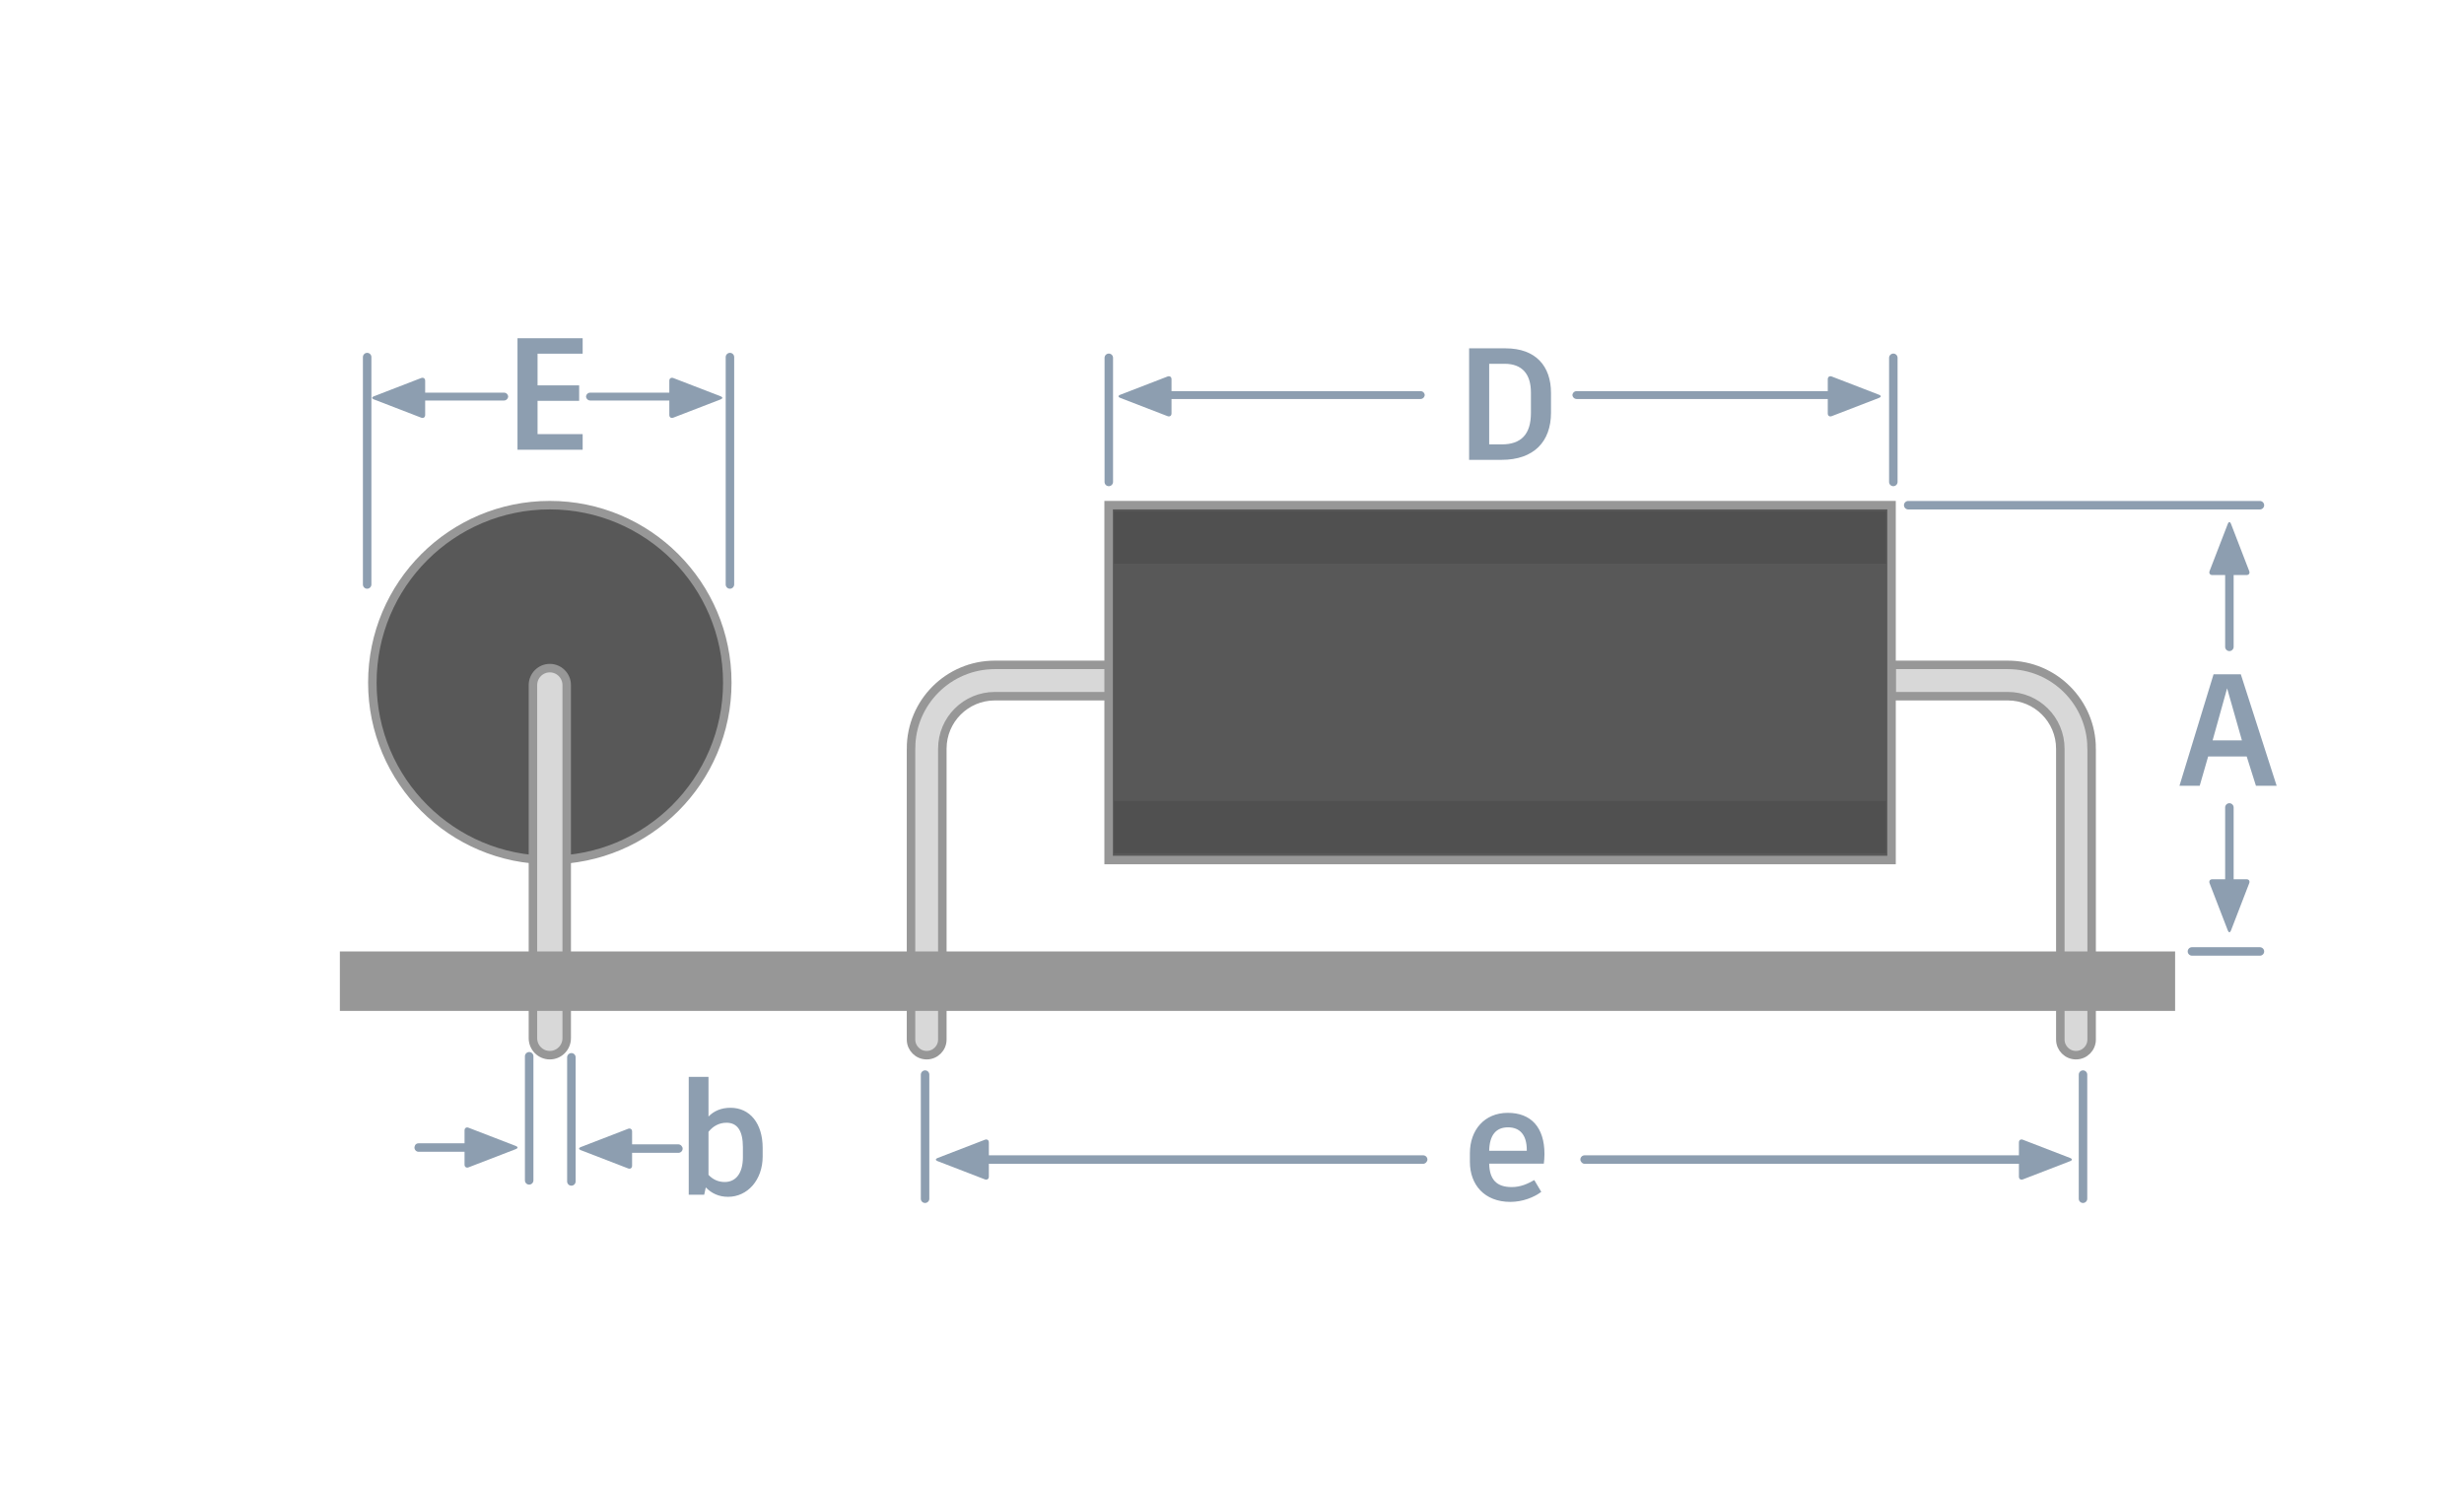<?xml version="1.0" encoding="UTF-8"?>
<svg width="290px" height="175px" viewBox="0 0 290 175" version="1.1" xmlns="http://www.w3.org/2000/svg" xmlns:xlink="http://www.w3.org/1999/xlink">
    <!-- Generator: Sketch 61 (89581) - https://sketch.com -->
    <title>Axial-Labeled</title>
    <desc>Created with Sketch.</desc>
    <g id="Axial-Labeled" stroke="none" stroke-width="1" fill="none" fill-rule="evenodd">
        <g id="Axial" transform="translate(22.138, -4.646)">
            <path d="M108.634,82.913 L108.634,86.599 L94.949,86.599 C91.537,86.599 88.77,89.365 88.77,92.777 C88.768,92.815 88.77,92.853 88.77,92.891 L88.77,127.015 C88.77,128.032 87.944,128.858 86.927,128.858 C85.909,128.858 85.084,128.032 85.084,127.015 L85.084,92.891 L85.088,92.777 L85.084,92.777 C85.084,87.33 89.501,82.913 94.949,82.913 L108.634,82.913 Z" id="Combined-Shape" stroke="#979797" stroke-width="1" fill="#D8D8D8" fill-rule="nonzero"></path>
            <path d="M224.037,82.913 L224.037,86.599 L210.353,86.599 C206.94,86.599 204.173,89.365 204.173,92.777 C204.172,92.815 204.173,92.853 204.173,92.891 L204.173,127.015 C204.173,128.032 203.348,128.858 202.33,128.858 C201.313,128.858 200.488,128.032 200.488,127.015 L200.488,92.891 L200.492,92.777 L200.488,92.777 C200.488,87.33 204.905,82.913 210.353,82.913 L224.037,82.913 Z" id="Combined-Shape-Copy" stroke="#979797" stroke-width="1" fill="#D8D8D8" fill-rule="nonzero" transform="translate(212.262, 105.885) scale(-1, 1) translate(-212.262, -105.885) "></path>
            <rect id="Rectangle-13" stroke="#979797" stroke-width="1" fill="#585858" fill-rule="evenodd" x="108.341" y="64.112" width="92.146" height="41.773"></rect>
            <polygon id="Rectangle-13-Copy" fill="#252424" fill-rule="evenodd" opacity="0.151" points="108.952 64.849 199.844 64.849 199.844 71.01 108.952 71.01"></polygon>
            <polygon id="Rectangle-13-Copy-2" fill="#252424" fill-rule="evenodd" opacity="0.151" points="108.952 98.926 199.844 98.926 199.844 105.087 108.952 105.087"></polygon>
            <circle id="Oval-6" stroke="#979797" stroke-width="1" fill="#585858" fill-rule="evenodd" cx="42.573" cy="84.999" r="20.887"></circle>
            <path d="M40.586,85.296 C40.586,84.191 41.476,83.295 42.573,83.295 C43.67,83.295 44.56,84.191 44.56,85.296 L44.56,126.857 C44.56,127.962 43.67,128.858 42.573,128.858 C41.476,128.858 40.586,127.962 40.586,126.857 L40.586,85.296 Z" id="Path-6" stroke="#979797" stroke-width="1" fill="#D8D8D8" fill-rule="nonzero"></path>
        </g>
        <polygon id="E" fill="#8D9EB0" points="68.575 41.634 63.268 41.634 63.268 45.365 68.163 45.365 68.163 47.184 63.268 47.184 63.268 51.103 68.575 51.103 68.575 52.941 60.906 52.941 60.906 39.815 68.575 39.815"></polygon>
        <path d="M265.513,92.5 L264.425,89.05 L259.887,89.05 L258.893,92.5 L256.512,92.5 L260.525,79.374 L263.731,79.374 L267.95,92.5 L265.513,92.5 Z M262.119,81.024 L260.412,87.156 L263.863,87.156 L262.119,81.024 Z" id="A" fill="#8D9EB0"></path>
        <path d="M42.712,42.04 C42.712,41.761 42.944,41.535 43.212,41.535 L43.212,41.535 C43.488,41.535 43.712,41.758 43.712,42.04 L43.712,68.797 C43.712,69.077 43.48,69.303 43.212,69.303 L43.212,69.303 C42.936,69.303 42.712,69.08 42.712,68.797 L42.712,42.04 Z" id="Rectangle-93" fill="#8D9EB0"></path>
        <path d="M85.41,42.04 C85.41,41.761 85.642,41.535 85.91,41.535 L85.91,41.535 C86.187,41.535 86.41,41.758 86.41,42.04 L86.41,68.797 C86.41,69.077 86.178,69.303 85.91,69.303 L85.91,69.303 C85.634,69.303 85.41,69.08 85.41,68.797 L85.41,42.04 Z" id="Rectangle-93-Copy-2" fill="#8D9EB0"></path>
        <g id="Group-6" transform="translate(43.906, 43.378)" fill="#8D9EB0">
            <g id="triangle" transform="translate(3.085, 3.454) scale(-1, 1) translate(-3.085, -3.454) translate(0.085, 0.954)">
                <path d="M2.888,-0.426 C2.988,-0.685 3.152,-0.678 3.249,-0.426 L5.401,5.15 C5.5,5.409 5.365,5.619 5.081,5.619 L1.056,5.619 C0.78,5.619 0.639,5.402 0.736,5.15 L2.888,-0.426 Z" id="Triangle-1" transform="translate(3.069, 2.501) rotate(90) translate(-3.069, -2.501) "></path>
            </g>
            <path d="M2.938,3.349 C2.938,3.07 3.163,2.843 3.43,2.843 L15.411,2.843 C15.683,2.843 15.904,3.058 15.904,3.349 L15.904,3.263 C15.904,3.542 15.678,3.769 15.411,3.769 L3.43,3.769 C3.159,3.769 2.938,3.554 2.938,3.263 L2.938,3.349 Z" id="Rectangle-144"></path>
        </g>
        <g id="Group-6" transform="translate(76.91, 46.378) scale(-1, 1) translate(-76.91, -46.378) translate(68.91, 43.378)" fill="#8D9EB0">
            <g id="triangle" transform="translate(3.085, 3.454) scale(-1, 1) translate(-3.085, -3.454) translate(0.085, 0.954)">
                <path d="M2.888,-0.426 C2.988,-0.685 3.152,-0.678 3.249,-0.426 L5.401,5.15 C5.5,5.409 5.365,5.619 5.081,5.619 L1.056,5.619 C0.78,5.619 0.639,5.402 0.736,5.15 L2.888,-0.426 Z" id="Triangle-1" transform="translate(3.069, 2.501) rotate(90) translate(-3.069, -2.501) "></path>
            </g>
            <path d="M2.938,3.349 C2.938,3.07 3.164,2.843 3.432,2.843 L15.444,2.843 C15.717,2.843 15.938,3.058 15.938,3.349 L15.938,3.263 C15.938,3.542 15.712,3.769 15.444,3.769 L3.432,3.769 C3.159,3.769 2.938,3.554 2.938,3.263 L2.938,3.349 Z" id="Rectangle-144"></path>
        </g>
        <g id="Group" transform="translate(131, 43.378)" fill="#8D9EB0">
            <g id="triangle" transform="translate(3.832, 3.275) scale(-1, 1) translate(-3.832, -3.275) translate(0.832, 0.775)">
                <path d="M2.888,-0.426 C2.988,-0.685 3.152,-0.678 3.249,-0.426 L5.401,5.15 C5.5,5.409 5.365,5.619 5.081,5.619 L1.056,5.619 C0.78,5.619 0.639,5.402 0.736,5.15 L2.888,-0.426 Z" id="Triangle-1" transform="translate(3.069, 2.501) rotate(90) translate(-3.069, -2.501) "></path>
            </g>
            <path d="M3.685,3.171 C3.685,2.892 3.913,2.665 4.177,2.665 L36.193,2.665 C36.464,2.665 36.685,2.88 36.685,3.171 L36.685,3.085 C36.685,3.364 36.456,3.591 36.193,3.591 L4.177,3.591 C3.905,3.591 3.685,3.376 3.685,3.085 L3.685,3.171 Z" id="Rectangle-144"></path>
        </g>
        <g id="Group" transform="translate(203.5, 46.378) scale(-1, 1) translate(-203.5, -46.378) translate(185, 43.378)" fill="#8D9EB0">
            <g id="triangle" transform="translate(3.832, 3.275) scale(-1, 1) translate(-3.832, -3.275) translate(0.832, 0.775)">
                <path d="M2.888,-0.426 C2.988,-0.685 3.152,-0.678 3.249,-0.426 L5.401,5.15 C5.5,5.409 5.365,5.619 5.081,5.619 L1.056,5.619 C0.78,5.619 0.639,5.402 0.736,5.15 L2.888,-0.426 Z" id="Triangle-1" transform="translate(3.069, 2.501) rotate(90) translate(-3.069, -2.501) "></path>
            </g>
            <path d="M3.685,3.171 C3.685,2.892 3.915,2.665 4.181,2.665 L36.44,2.665 C36.714,2.665 36.936,2.88 36.936,3.171 L36.936,3.085 C36.936,3.364 36.706,3.591 36.44,3.591 L4.181,3.591 C3.907,3.591 3.685,3.376 3.685,3.085 L3.685,3.171 Z" id="Rectangle-144"></path>
        </g>
        <path d="M177.2,41.005 C180.763,41.005 182.545,43.106 182.545,46.256 L182.545,48.581 C182.545,51.994 180.519,54.131 176.732,54.131 L172.906,54.131 L172.906,41.005 L177.2,41.005 Z M180.182,48.618 L180.182,46.199 C180.182,44.062 179.169,42.824 177.088,42.824 L175.269,42.824 L175.269,52.312 L176.75,52.312 C179.038,52.312 180.182,51.112 180.182,48.618 Z" id="D" fill="#8D9EB0"></path>
        <path d="M130,42.123 C130,41.846 130.232,41.621 130.5,41.621 L130.5,41.621 C130.776,41.621 131,41.842 131,42.123 L131,56.73 C131,57.007 130.768,57.232 130.5,57.232 L130.5,57.232 C130.224,57.232 130,57.011 130,56.73 L130,42.123 Z" id="Rectangle-93" fill="#8D9EB0"></path>
        <path d="M222.335,42.123 C222.335,41.846 222.567,41.621 222.835,41.621 L222.835,41.621 C223.111,41.621 223.335,41.842 223.335,42.123 L223.335,56.73 C223.335,57.007 223.103,57.232 222.835,57.232 L222.835,57.232 C222.559,57.232 222.335,57.011 222.335,56.73 L222.335,42.123 Z" id="Rectangle-93-Copy-3" fill="#8D9EB0"></path>
        <path d="M85.974,130.403 C88.261,130.403 89.762,132.24 89.762,135.128 L89.762,136.141 C89.762,138.897 87.98,140.885 85.693,140.885 C84.624,140.885 83.761,140.491 83.067,139.779 L82.88,140.641 L81.061,140.641 L81.061,126.765 L83.386,126.765 L83.386,131.434 C84.024,130.778 84.886,130.403 85.974,130.403 Z M87.436,136.216 L87.436,135.053 C87.436,133.103 86.78,132.165 85.505,132.165 C84.605,132.165 83.892,132.597 83.386,133.234 L83.386,138.297 C83.892,138.841 84.53,139.141 85.299,139.141 C86.593,139.141 87.436,138.128 87.436,136.216 Z" id="b" fill="#8D9EB0"></path>
        <path d="M61.781,124.342 C61.781,124.064 62.013,123.84 62.281,123.84 L62.281,123.84 C62.557,123.84 62.781,124.061 62.781,124.342 L62.781,138.949 C62.781,139.226 62.549,139.45 62.281,139.45 L62.281,139.45 C62.005,139.45 61.781,139.23 61.781,138.949 L61.781,124.342 Z" id="Rectangle-93" fill="#8D9EB0"></path>
        <path d="M66.749,124.466 C66.749,124.189 66.981,123.964 67.249,123.964 L67.249,123.964 C67.525,123.964 67.749,124.185 67.749,124.466 L67.749,139.073 C67.749,139.35 67.517,139.575 67.249,139.575 L67.249,139.575 C66.973,139.575 66.749,139.354 66.749,139.073 L66.749,124.466 Z" id="Rectangle-93-Copy-3" fill="#8D9EB0"></path>
        <path d="M224.086,59.471 C224.086,59.195 224.314,58.971 224.591,58.971 L265.976,58.971 C266.255,58.971 266.481,59.203 266.481,59.471 L266.481,59.471 C266.481,59.747 266.253,59.971 265.976,59.971 L224.591,59.971 C224.312,59.971 224.086,59.739 224.086,59.471 L224.086,59.471 Z" id="Rectangle-132-Copy" fill="#8D9EB0"></path>
        <path d="M257.481,112 C257.481,111.724 257.704,111.5 257.991,111.5 L265.972,111.5 C266.253,111.5 266.481,111.732 266.481,112 L266.481,112 C266.481,112.276 266.259,112.5 265.972,112.5 L257.991,112.5 C257.709,112.5 257.481,112.268 257.481,112 L257.481,112 Z" id="Rectangle-132-Copy" fill="#8D9EB0"></path>
        <g id="Group-2" transform="translate(262.862, 102.5) scale(1, -1) translate(-262.862, -102.5) translate(259.862, 94.5)" fill="#8D9EB0">
            <g id="triangle" transform="translate(2.526, 3.95) rotate(-90) translate(-2.526, -3.95) translate(-0.474, 1.45)">
                <path d="M2.888,-0.426 C2.988,-0.685 3.152,-0.678 3.249,-0.426 L5.401,5.15 C5.5,5.409 5.365,5.619 5.081,5.619 L1.056,5.619 C0.78,5.619 0.639,5.402 0.736,5.15 L2.888,-0.426 Z" id="Triangle-1" transform="translate(3.069, 2.501) rotate(90) translate(-3.069, -2.501) "></path>
            </g>
            <path d="M2.026,4.45 C2.026,4.174 2.258,3.95 2.526,3.95 L2.526,3.95 C2.802,3.95 3.026,4.179 3.026,4.45 L3.026,15.45 C3.026,15.726 2.794,15.95 2.526,15.95 L2.526,15.95 C2.25,15.95 2.026,15.721 2.026,15.45 L2.026,4.45 Z" id="Rectangle-134"></path>
        </g>
        <g id="Group-2" transform="translate(259.862, 61.217)" fill="#8D9EB0">
            <g id="triangle" transform="translate(2.526, 3.427) rotate(-90) translate(-2.526, -3.427) translate(-0.474, 0.927)">
                <path d="M2.888,-0.426 C2.988,-0.685 3.152,-0.678 3.249,-0.426 L5.401,5.15 C5.5,5.409 5.365,5.619 5.081,5.619 L1.056,5.619 C0.78,5.619 0.639,5.402 0.736,5.15 L2.888,-0.426 Z" id="Triangle-1" transform="translate(3.069, 2.501) rotate(90) translate(-3.069, -2.501) "></path>
            </g>
            <path d="M2.026,3.927 C2.026,3.651 2.258,3.427 2.526,3.427 L2.526,3.427 C2.802,3.427 3.026,3.656 3.026,3.927 L3.026,14.927 C3.026,15.203 2.794,15.427 2.526,15.427 L2.526,15.427 C2.25,15.427 2.026,15.198 2.026,14.927 L2.026,3.927 Z" id="Rectangle-134"></path>
        </g>
        <g id="Group-17" transform="translate(67.411, 132.708)" fill="#8D9EB0">
            <g id="triangle" transform="translate(3.934, 2.5) scale(-1, 1) translate(-3.934, -2.5) translate(0.934, 0)">
                <path d="M2.888,-0.426 C2.988,-0.685 3.152,-0.678 3.249,-0.426 L5.401,5.15 C5.5,5.409 5.365,5.619 5.081,5.619 L1.056,5.619 C0.78,5.619 0.639,5.402 0.736,5.15 L2.888,-0.426 Z" id="Triangle-1" transform="translate(3.069, 2.501) rotate(90) translate(-3.069, -2.501) "></path>
            </g>
            <rect id="Rectangle-144" x="3.934" y="2" width="9" height="1" rx="0.5"></rect>
        </g>
        <g id="Group-18" transform="translate(47.79, 132.584)" fill="#8D9EB0">
            <g id="triangle" transform="translate(9.934, 2.5) scale(-1, 1) rotate(180) translate(-9.934, -2.5) translate(6.934, 0)">
                <path d="M2.888,-0.426 C2.988,-0.685 3.152,-0.678 3.249,-0.426 L5.401,5.15 C5.5,5.409 5.365,5.619 5.081,5.619 L1.056,5.619 C0.78,5.619 0.639,5.402 0.736,5.15 L2.888,-0.426 Z" id="Triangle-1" transform="translate(3.069, 2.501) rotate(90) translate(-3.069, -2.501) "></path>
            </g>
            <path d="M9.443,3 L1.479,3 C1.208,3 0.989,2.768 0.989,2.5 C0.989,2.5 1.002,2 1.479,2 L9.443,2 C9.714,2 9.934,2.232 9.934,2.5 C9.934,2.776 9.719,3 9.443,3 Z" id="Rectangle-144"></path>
        </g>
        <path d="M181.776,135.857 C181.776,136.269 181.738,136.682 181.701,136.982 L175.269,136.982 C175.306,138.894 176.188,139.738 177.913,139.738 C179,139.738 179.807,139.344 180.576,138.913 L181.401,140.301 C180.557,140.938 179.207,141.482 177.763,141.482 C174.725,141.482 173,139.476 173,136.775 L173,135.744 C173,133.044 174.688,131 177.463,131 C180.182,131 181.776,132.688 181.776,135.857 Z M179.694,135.463 L179.694,135.369 C179.694,133.644 178.925,132.706 177.482,132.706 C176.056,132.706 175.306,133.644 175.269,135.463 L179.694,135.463 Z" id="e" fill="#8D9EB0"></path>
        <path d="M108.376,126.502 C108.376,126.225 108.608,126 108.876,126 L108.876,126 C109.153,126 109.376,126.221 109.376,126.502 L109.376,141.109 C109.376,141.386 109.145,141.61 108.876,141.61 L108.876,141.61 C108.6,141.61 108.376,141.39 108.376,141.109 L108.376,126.502 Z" id="Rectangle-93-Copy" fill="#8D9EB0"></path>
        <path d="M244.659,126.502 C244.659,126.225 244.891,126 245.159,126 L245.159,126 C245.435,126 245.659,126.221 245.659,126.502 L245.659,141.109 C245.659,141.386 245.427,141.61 245.159,141.61 L245.159,141.61 C244.883,141.61 244.659,141.39 244.659,141.109 L244.659,126.502 Z" id="Rectangle-93-Copy-6" fill="#8D9EB0"></path>
        <g id="Group-3" transform="translate(186, 134)" fill="#8D9EB0">
            <g id="Group-18-Copy" transform="translate(50, 0)">
                <g id="triangle" transform="translate(4.665, 2.5) scale(-1, 1) rotate(180) translate(-4.665, -2.5) translate(0.665, 0)">
                    <path d="M3.888,-0.426 C3.988,-0.685 4.152,-0.678 4.249,-0.426 L6.401,5.15 C6.5,5.409 6.365,5.619 6.081,5.619 L2.056,5.619 C1.78,5.619 1.639,5.402 1.736,5.15 L3.888,-0.426 Z" id="Triangle-1" transform="translate(4.069, 2.501) rotate(90) translate(-4.069, -2.501) "></path>
                </g>
            </g>
            <rect id="Rectangle-144" x="0" y="2" width="53" height="1" rx="0.5"></rect>
        </g>
        <g id="Group-3" transform="translate(138.5, 136.5) scale(-1, 1) translate(-138.5, -136.5) translate(109, 134)" fill="#8D9EB0">
            <g id="Group-18-Copy" transform="translate(50, 0)">
                <g id="triangle" transform="translate(4.665, 2.5) scale(-1, 1) rotate(180) translate(-4.665, -2.5) translate(0.665, 0)">
                    <path d="M3.888,-0.426 C3.988,-0.685 4.152,-0.678 4.249,-0.426 L6.401,5.15 C6.5,5.409 6.365,5.619 6.081,5.619 L2.056,5.619 C1.78,5.619 1.639,5.402 1.736,5.15 L3.888,-0.426 Z" id="Triangle-1" transform="translate(4.069, 2.501) rotate(90) translate(-4.069, -2.501) "></path>
                </g>
            </g>
            <rect id="Rectangle-144" x="0" y="2" width="53" height="1" rx="0.5"></rect>
        </g>
        <line x1="43.5" y1="115.5" x2="252.5" y2="115.5" id="Line-5" stroke="#979797" stroke-width="7" stroke-linecap="square"></line>
    </g>
</svg>